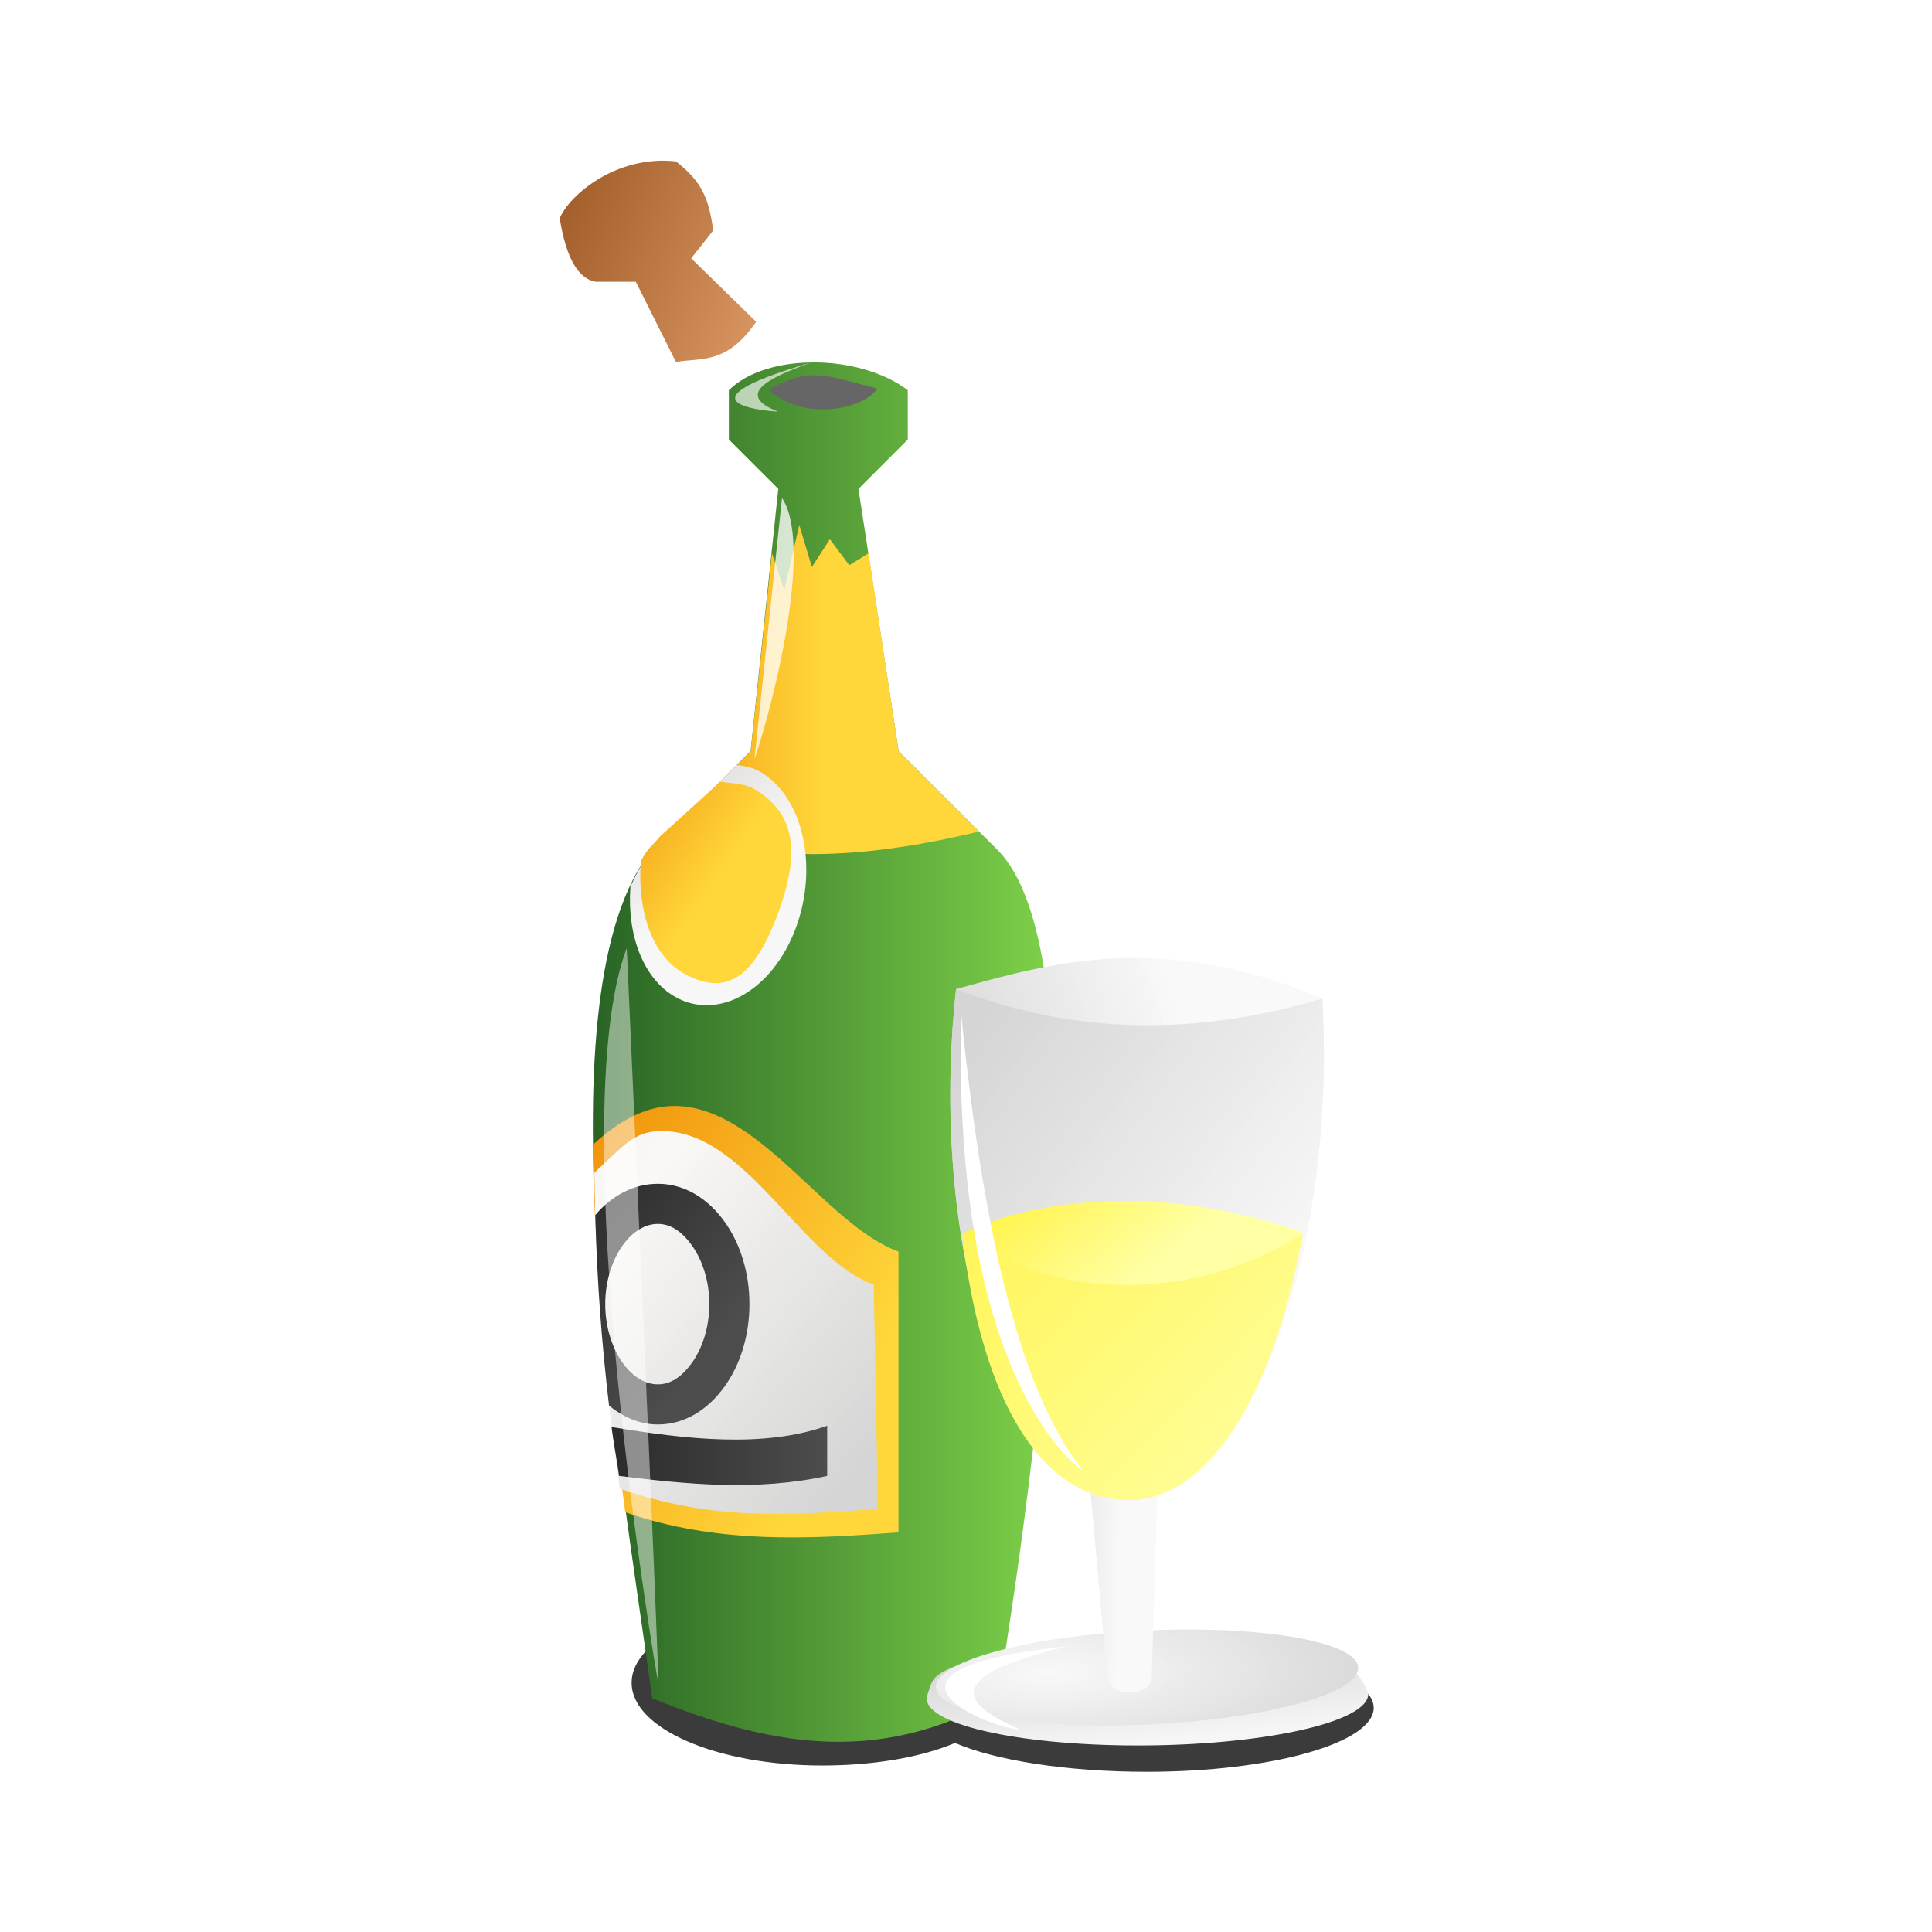 <svg:svg xmlns:dc="http://purl.org/dc/elements/1.1/" xmlns:ns1="http://sodipodi.sourceforge.net/DTD/sodipodi-0.dtd" xmlns:ns2="http://www.inkscape.org/namespaces/inkscape" xmlns:ns3="http://www.w3.org/1999/xlink" xmlns:ns5="http://creativecommons.org/ns#" xmlns:rdf="http://www.w3.org/1999/02/22-rdf-syntax-ns#" xmlns:svg="http://www.w3.org/2000/svg" height="48.187" id="svg1" version="1.1" viewBox="0.605 -1.733 48.187 48.187" width="48.187" ns1:docname="anniversary02.svg" ns1:version="0.32" ns2:export-filename="anniversary02.png" ns2:export-xdpi="89.949997" ns2:export-ydpi="89.949997" ns2:version="0.47 r22583">
  <svg:defs id="defs3">
    <svg:filter height="1.077" id="filter4712" width="1.263" x="-.131" y="-.039" ns2:collect="always">
      <svg:feGaussianBlur id="feGaussianBlur4714" stdDeviation="0.274" ns2:collect="always" />
    </svg:filter>
    <svg:linearGradient id="linearGradient3689">
      <svg:stop id="stop3691" offset="0" style="stop-color:#ffea00" />
      <svg:stop id="stop3693" offset="1" style="stop-color:#ffffa4" />
    </svg:linearGradient>
    <svg:linearGradient id="linearGradient3637">
      <svg:stop id="stop3639-0" offset="0" style="stop-color:#f9f9f9;stop-opacity:.985" />
      <svg:stop id="stop3641" offset="1" style="stop-color:#d5d5d5" />
    </svg:linearGradient>
    <svg:linearGradient gradientTransform="matrix(.92 -.033 .033 .92 -16.428 13.286)" gradientUnits="userSpaceOnUse" id="linearGradient3286" x1="54.322" x2="54" y1="32.858" y2="29" ns2:collect="always" ns3:href="#linearGradient3637" />
    <svg:radialGradient cx="49.838" cy="29.105" gradientTransform="matrix(1.684 .06 -.018 .509 -33.579 12.795)" gradientUnits="userSpaceOnUse" id="radialGradient3288" r="9" ns2:collect="always" ns3:href="#linearGradient3637" />
    <svg:linearGradient gradientTransform="translate(-18.846 8.656)" gradientUnits="userSpaceOnUse" id="linearGradient3290" x1="51.969" x2="48.588" y1="26.757" y2="26.757" ns2:collect="always" ns3:href="#linearGradient3637" />
    <svg:linearGradient gradientTransform="translate(-23.721 -8.344)" gradientUnits="userSpaceOnUse" id="linearGradient3292" x1="58.619" x2="49" y1="22.43" y2="26" ns2:collect="always" ns3:href="#linearGradient3637" />
    <svg:linearGradient gradientTransform="translate(-23.721 -8.344)" gradientUnits="userSpaceOnUse" id="linearGradient3294" x1="62" x2="49" y1="35" y2="26" ns2:collect="always" ns3:href="#linearGradient3637" />
    <svg:linearGradient gradientTransform="translate(-23.721 -8.344)" gradientUnits="userSpaceOnUse" id="linearGradient3296" x1="50.344" x2="56.969" y1="25.453" y2="32.878" ns2:collect="always" ns3:href="#linearGradient3689" />
    <svg:linearGradient gradientTransform="translate(-23.721 -8.344)" gradientUnits="userSpaceOnUse" id="linearGradient3298" x1="37.292" x2="63.594" y1="17.441" y2="41" ns2:collect="always" ns3:href="#linearGradient3689" />
    <svg:filter height="1.288" id="filter4252" width="1.218" x="-.109" y="-.144" ns2:collect="always">
      <svg:feGaussianBlur id="feGaussianBlur4254" stdDeviation="0.225" ns2:collect="always" />
    </svg:filter>
    <svg:linearGradient id="linearGradient3115">
      <svg:stop id="stop3117" offset="0" style="stop-color:#4d4d4d" />
      <svg:stop id="stop3119" offset="1" style="stop-color:#2b2b2b" />
    </svg:linearGradient>
    <svg:linearGradient id="linearGradient3669">
      <svg:stop id="stop3671" offset="0" style="stop-color:#ffd73b" />
      <svg:stop id="stop3673" offset="1" style="stop-color:#ee8400" />
    </svg:linearGradient>
    <svg:filter height="1.064" id="filter4152" width="1.866" x="-.433" y="-.032" ns2:collect="always">
      <svg:feGaussianBlur id="feGaussianBlur4154" stdDeviation="0.244" ns2:collect="always" />
    </svg:filter>
    <svg:filter height="1.103" id="filter4184" width="1.684" x="-.342" y="-.051" ns2:collect="always">
      <svg:feGaussianBlur id="feGaussianBlur4186" stdDeviation="0.139" ns2:collect="always" />
    </svg:filter>
    <svg:filter height="1.456" id="filter4198" width="1.294" x="-.147" y="-.228" ns2:collect="always">
      <svg:feGaussianBlur id="feGaussianBlur4200" stdDeviation="0.116" ns2:collect="always" />
    </svg:filter>
    <svg:linearGradient gradientUnits="userSpaceOnUse" id="linearGradient4217" x1="39.693" x2="28.381" y1="28.034" y2="30.167" ns2:collect="always">
      <svg:stop id="stop3766" offset="0" style="stop-color:#7ed249" />
      <svg:stop id="stop3768" offset="1" style="stop-color:#286325" />
    </svg:linearGradient>
    <svg:linearGradient gradientUnits="userSpaceOnUse" id="linearGradient4219" x1="20" x2="10.228" y1="31.75" y2="26.373" ns2:collect="always" ns3:href="#linearGradient3669" />
    <svg:linearGradient gradientUnits="userSpaceOnUse" id="linearGradient4221" x1="18.156" x2="12.58" y1="15.991" y2="15.991" ns2:collect="always" ns3:href="#linearGradient3669" />
    <svg:linearGradient gradientUnits="userSpaceOnUse" id="linearGradient4223" x1="12.745" x2="19.485" y1="29.368" y2="34.84" ns2:collect="always" ns3:href="#linearGradient3637" />
    <svg:linearGradient gradientUnits="userSpaceOnUse" id="linearGradient4225" x1="15.501" x2="13.302" y1="20.868" y2="17.875" ns2:collect="always" ns3:href="#linearGradient3637" />
    <svg:linearGradient gradientUnits="userSpaceOnUse" id="linearGradient4227" x1="22.534" x2="29.2" y1="11.201" y2="12.497" ns2:collect="always">
      <svg:stop id="stop2913" offset="0" style="stop-color:#9a5723" />
      <svg:stop id="stop2915" offset="1" style="stop-color:#db9762" />
    </svg:linearGradient>
    <svg:linearGradient gradientUnits="userSpaceOnUse" id="linearGradient4229" x1="15.443" x2="11.706" y1="20.8" y2="18.291" ns2:collect="always" ns3:href="#linearGradient3669" />
    <svg:linearGradient gradientUnits="userSpaceOnUse" id="linearGradient4231" x1="16.281" x2="12.438" y1="31.312" y2="28.312" ns2:collect="always" ns3:href="#linearGradient3115" />
    <svg:linearGradient gradientUnits="userSpaceOnUse" id="linearGradient4233" x1="18.219" x2="12.844" y1="35.083" y2="35.083" ns2:collect="always" ns3:href="#linearGradient3115" />
    <svg:filter height="1.467" id="filter3680" width="1.108" x="-.054" y="-.233" ns2:collect="always">
      <svg:feGaussianBlur id="feGaussianBlur3682" stdDeviation="0.416" ns2:collect="always" />
    </svg:filter>
  </svg:defs>
  <ns1:namedview bordercolor="#666666" borderopacity="1.0" id="base" pagecolor="#ffffff" showgrid="false" ns2:current-layer="g3126" ns2:cx="24" ns2:cy="24" ns2:pageopacity="0.0" ns2:pageshadow="2" ns2:window-height="916" ns2:window-maximized="0" ns2:window-width="1152" ns2:window-x="520" ns2:window-y="24" ns2:zoom="1">
    <ns2:grid id="grid2861" type="xygrid" />
  </ns1:namedview>
  <svg:g id="g3126" transform="matrix(.983 .185 -.185 .983 -9.928 -9.861)">
    <svg:path d="m21.094 38.156c-2.624 0-4.75 0.919-4.75 2.063s2.126 2.062 4.75 2.062c1.282 0 2.458-0.202 3.312-0.562 1.011 0.434 2.776 0.719 4.782 0.719 3.136 0 5.656-0.726 5.656-1.594s-2.52-1.563-5.656-1.563c-1.338 0-2.561 0.161-3.532 0.375-0.553-0.876-2.376-1.5-4.562-1.5z" id="path3657" style="filter:url(#filter3680);fill-rule:evenodd;fill:#000000;fill-opacity:.769" transform="matrix(.983 -.185 .185 .983 11.583 7.85)" />
    <svg:g id="g4202" transform="translate(2.85 -1.078)">
      <svg:path d="m32.816 45.725c2.907 0.586 5.777 0.69 8.466-1.597-0.159-7.485-1.045-18.825-3.92-20.787l-2.875-1.963-2.194-6.24 0.981-1.438-0.228-1.21c-1.381-0.679-3.648-0.251-4.384 0.827l0.228 1.21 1.438 0.981 0.531 6.553-1.963 2.875c-2.141 4.005 1.948 14.897 3.92 20.787z" id="path2878" style="color:#000000;fill:url(#linearGradient4217)" ns1:nodetypes="ccccccccccccc" />
      <svg:path d="m14.312 26.375c-0.608 0.028-1.237 0.32-1.938 0.969 0.037 2.952 0.409 6.19 0.812 9.156 2.271 0.791 4.542 0.675 6.812 0.5v-7c-1.836-0.657-3.52-3.725-5.688-3.625z" id="path2880" style="color:#000000;fill:url(#linearGradient4219)" transform="matrix(.983 -.185 .185 .983 11.583 7.85)" />
      <svg:path d="m16.844 12.594-0.531 4.938-2 2c2.512 0.86 5.083 0.628 7.688 0l-2-2-0.75-4.938-0.48 0.298-0.484-0.648-0.449 0.693-0.313-1.048-0.374 1.618-0.306-0.913z" id="path2888" style="color:#000000;fill:url(#linearGradient4221)" transform="matrix(.983 -.185 .185 .983 11.583 7.85)" ns1:nodetypes="cccccccccccc" />
      <svg:path d="m14 27c-0.608 0.028-0.884 0.385-1.584 1.035 0.037 2.952 0.23 4.91 0.633 7.877 2.271 0.791 4.165 0.68 6.436 0.504l-0.104-5.589c-1.836-0.657-3.214-3.927-5.381-3.827z" id="path2893" style="color:#000000;fill:url(#linearGradient4223)" transform="matrix(.983 -.185 .185 .983 11.583 7.85)" ns1:nodetypes="cccccc" />
      <svg:path d="m15.969 17.875-2.125 2.125c-0.208 0.258-0.373 0.569-0.531 0.906-0.001 0.01 0.001 0.021 0 0.031-0.081 1.175 0.322 2.269 1.125 2.719 1.071 0.6 2.422-0.164 3-1.719 0.578-1.555 0.165-3.306-0.906-3.906-0.185-0.104-0.367-0.132-0.562-0.156z" id="path2895" style="fill-rule:evenodd;fill:url(#linearGradient4225)" transform="matrix(.983 -.185 .185 .983 11.583 7.85)" />
      <svg:path d="m16.762 8.52c1.071-0.62 1.541-0.314 2.701-0.035-0.213 0.426-1.702 0.91-2.701 0.035z" id="path2900" style="color:#000000;fill:#666666" transform="matrix(.983 -.185 .185 .983 11.583 7.85)" ns1:nodetypes="ccc" />
      <svg:path d="m27.234 12.868-1.353-1.78-0.983 0.185c-0.441 0.009-0.834-0.441-1.174-1.391 0.133-0.619 1.105-1.816 2.584-1.928 0.739 0.375 0.985 0.773 1.234 1.521l-0.412 0.783 1.885 1.257c-0.523 1.181-1.165 1.129-1.78 1.353z" id="path2902" style="color:#000000;fill:url(#linearGradient4227)" ns1:nodetypes="ccccccccc" />
      <svg:path d="m15.553 18.291-1.502 1.363c-0.208 0.258-0.321 0.292-0.479 0.629-0.001 0.01 0.001 0.021 0 0.031-0.081 1.175 0.27 2.303 1.073 2.753 1.071 0.6 1.764 0.079 2.342-1.476 0.578-1.555 0.442-2.544-0.629-3.144-0.185-0.104-0.609-0.132-0.805-0.156z" id="path3332" style="fill-rule:evenodd;fill:url(#linearGradient4229)" transform="matrix(.983 -.185 .185 .983 11.583 7.85)" ns1:nodetypes="ccsssssc" />
      <svg:path d="m14 28.312c-0.62-0-1.169 0.313-1.562 0.781 0.049 1.696 0.156 3.143 0.344 4.75 0.349 0.281 0.76 0.469 1.219 0.469 0.684 0 1.26-0.388 1.656-0.938 0.397-0.549 0.625-1.276 0.625-2.062 0-0.786-0.228-1.513-0.625-2.062-0.396-0.549-0.972-0.938-1.656-0.938zm0 1c0.31-0 0.589 0.178 0.844 0.531 0.255 0.353 0.438 0.878 0.438 1.469 0 0.591-0.182 1.115-0.438 1.469-0.255 0.354-0.534 0.531-0.844 0.531-0.31 0-0.62-0.178-0.875-0.531-0.255-0.353-0.438-0.878-0.438-1.469 0-0.591 0.182-1.115 0.438-1.469 0.255-0.353 0.565-0.531 0.875-0.531z" id="path3338" style="block-progression:tb;text-indent:0;color:#000000;text-transform:none;fill:url(#linearGradient4231)" transform="matrix(.983 -.185 .185 .983 11.583 7.85)" />
      <svg:path d="m18.219 34.344c-1.568 0.555-3.481 0.347-5.375 0.031 0.048 0.394 0.13 0.79 0.188 1.219 1.678 0.21 3.433 0.385 5.188 0v-1.25z" id="rect3350" style="fill:url(#linearGradient4233)" transform="matrix(.983 -.185 .185 .983 11.583 7.85)" />
      <svg:path d="m13.224 22.434s0.833 18.513 0.784 18.317c-0.049-0.196-2.4-14.056-0.784-18.317z" id="path3358" style="fill-opacity:.464;color:#000000;filter:url(#filter4152);fill:#ffffff" transform="matrix(.983 -.185 .185 .983 11.583 7.85)" ns1:nodetypes="csc" />
      <svg:path d="m17.191 11.218-0.686 6.514c0.61-1.831 1.42-5.435 0.686-6.514z" id="path4158" style="fill-opacity:.768;color:#000000;filter:url(#filter4184);fill:#ffffff" transform="matrix(.983 -.185 .185 .983 11.487 7.868)" ns1:nodetypes="ccc" />
      <svg:path d="m17.828 7.839c-1.16 0.408-1.875 0.816-0.833 1.224 0 0-2.89-0.147 0.833-1.224z" id="path4188" style="fill-opacity:.638;color:#000000;filter:url(#filter4198);fill:#ffffff" transform="matrix(.983 -.185 .185 .983 11.583 7.85)" ns1:nodetypes="ccc" />
    </svg:g>
    <svg:g id="g3266" transform="matrix(.656 -.106 .106 .656 21.072 19.707)">
      <svg:path d="m42.549 39.702c0.037 1.016-3.64 1.974-8.211 2.139-4.572 0.165-8.308-0.524-8.345-1.54-0.004-0.114 0.154-0.62 0.239-0.731 0.675-0.882 3.913-1.261 7.972-1.408 3.754-0.136 6.67-0.106 7.712 0.618 0.227 0.158 0.626 0.74 0.633 0.922z" id="path3268" style="fill-rule:evenodd;fill:url(#linearGradient3286)" ns1:nodetypes="csscscc" />
      <svg:path d="m63 31c0 1.105-4.029 2-9 2s-9-0.895-9-2 4.029-2 9-2 9 0.895 9 2z" id="path3270" style="fill-rule:evenodd;fill:url(#radialGradient3288)" transform="matrix(.879 -.064 .064 .879 -15.213 15.502)" ns1:cx="54" ns1:cy="31" ns1:rx="9" ns1:ry="2" ns1:type="arc" />
      <svg:path d="m31.8 31.223 0.956 8.233c0.206 0.543 1.371 0.595 1.654-0.037l0.037-8.123-2.646-0.074z" id="path3272" style="color:#000000;fill:url(#linearGradient3290)" ns1:nodetypes="ccccc" />
      <svg:path d="m26.404 13.656c-0.081 0.974-0.125 1.972-0.125 3 0 8.837 3.134 16 7 16 3.866 0 7-7.163 7-16 0-1.028-0.044-2.026-0.125-3-6.058-2.393-10.222-1.08-13.75-0z" id="path3274" style="fill-rule:evenodd;fill:url(#linearGradient3292)" ns1:nodetypes="cssscc" />
      <svg:path d="m26.404 13.656c-0.081 0.974-0.125 1.972-0.125 3 0 8.837 3.134 16 7 16 3.866 0 7-7.163 7-16 0-1.028-0.044-2.026-0.125-3-4.779 1.562-9.364 1.575-13.75-0z" id="path3276" style="fill-rule:evenodd;fill:url(#linearGradient3294)" ns1:nodetypes="cssscc" />
      <svg:path d="m26.912 22.823c0.912 6.414 3.257 9.833 6.367 9.833 3.049-0 5.331-4.012 6.292-10.229-6.188-1.995-11.111-0.507-12.659 0.396z" id="path3278" style="fill-rule:evenodd;fill:url(#linearGradient3296)" ns1:nodetypes="cscc" />
      <svg:path d="m26.869 22.824c0.912 6.414 3.3 9.832 6.41 9.832 3.049-0 5.418-3.972 6.378-10.189-2.99 2.152-8.468 3.298-12.788 0.357z" id="path3280" style="fill-rule:evenodd;fill:url(#linearGradient3298)" ns1:nodetypes="cscc" />
      <svg:path d="m26.623 14.594c0.976 7.739 2.461 13.952 5 17 0 0-5-3-5-17z" id="path3282" style="color:#000000;filter:url(#filter4712);fill:#ffffff" ns1:nodetypes="ccc" />
      <svg:path d="m30.804 37.788c-3.843 0.736-5.746 1.727-2.181 3.438-0.94 0.024-7.62-2.87 2.181-3.438z" id="path3284" style="color:#000000;filter:url(#filter4252);fill:#ffffff" transform="matrix(.879 -.064 .064 .879 1.722 6.957)" ns1:nodetypes="ccc" />
    </svg:g>
  </svg:g>
</svg:svg>